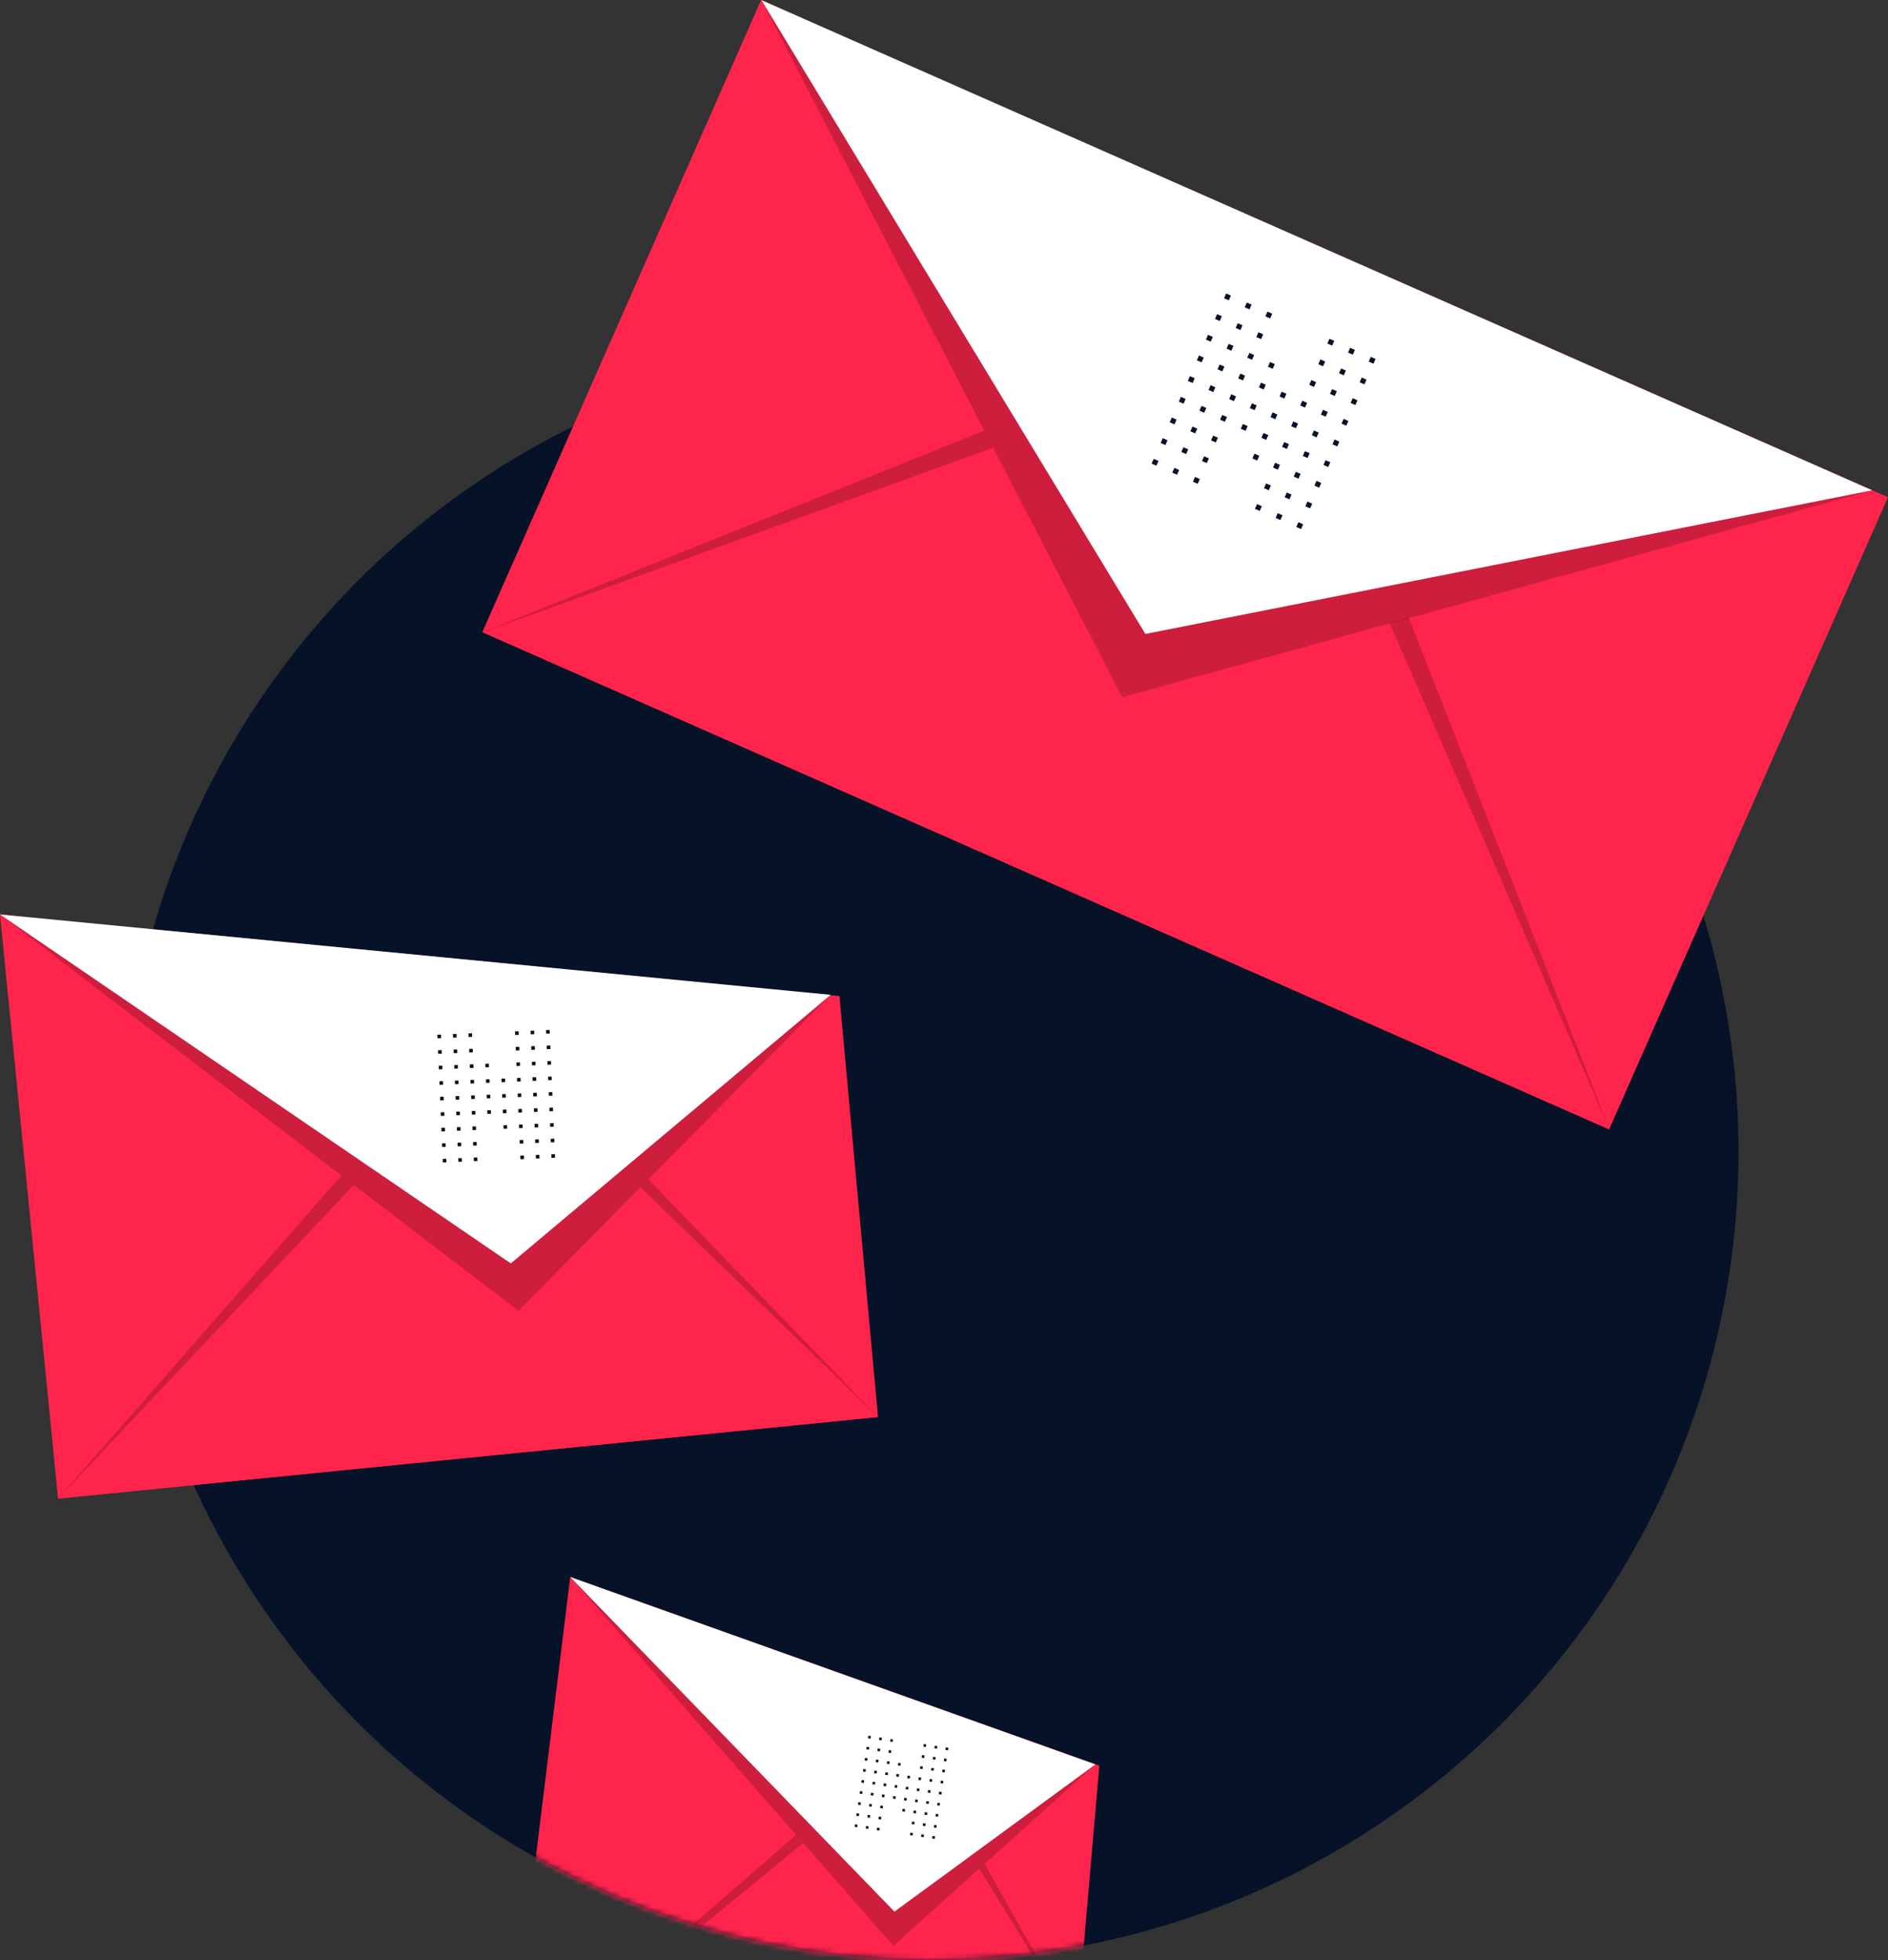 <svg width="341" height="354" viewBox="0 0 341 354" fill="none" xmlns="http://www.w3.org/2000/svg">
<rect x="0" y="0" width="341" height="354" fill="#333333" stroke="none"/>
<circle cx="168" cy="208" r="146" fill="#051227"/>
<mask id="mask0" mask-type="alpha" maskUnits="userSpaceOnUse" x="22" y="62" width="292" height="292">
<circle cx="168" cy="208" r="146" fill="#051227"/>
</mask>
<g mask="url(#mask0)">
<path d="M194.461 366.131L91.71 376.622L102.991 284.792L198.557 318.851L194.461 366.131Z" fill="#FF244C"/>
<path d="M164.786 313.175L91.71 376.622L194.461 366.131L164.786 313.175Z" fill="#FF244C"/>
<path opacity="0.2" d="M197.839 318.636L102.991 284.792L161.337 351.401L197.839 318.636Z" fill="#070707"/>
<path d="M197.839 318.636L102.991 284.792L161.552 345.222L197.839 318.636Z" fill="white"/>
<rect x="155.33" y="323.452" width="0.467" height="0.467" transform="rotate(8.555 155.33 323.452)" fill="#051227"/>
<rect x="155.932" y="319.452" width="0.467" height="0.467" transform="rotate(8.555 155.932 319.452)" fill="#051227"/>
<rect x="154.729" y="327.451" width="0.467" height="0.467" transform="rotate(8.555 154.729 327.451)" fill="#051227"/>
<rect x="156.534" y="315.453" width="0.467" height="0.467" transform="rotate(8.555 156.534 315.453)" fill="#051227"/>
<rect x="157.33" y="323.752" width="0.467" height="0.467" transform="rotate(8.555 157.33 323.752)" fill="#051227"/>
<rect x="157.932" y="319.753" width="0.467" height="0.467" transform="rotate(8.555 157.932 319.753)" fill="#051227"/>
<rect x="156.728" y="327.751" width="0.467" height="0.467" transform="rotate(8.555 156.728 327.751)" fill="#051227"/>
<rect x="158.533" y="315.754" width="0.467" height="0.467" transform="rotate(8.555 158.533 315.754)" fill="#051227"/>
<rect x="159.33" y="324.053" width="0.467" height="0.467" transform="rotate(8.555 159.33 324.053)" fill="#051227"/>
<rect x="159.931" y="320.054" width="0.467" height="0.467" transform="rotate(8.555 159.931 320.054)" fill="#051227"/>
<rect x="158.728" y="328.052" width="0.467" height="0.467" transform="rotate(8.555 158.728 328.052)" fill="#051227"/>
<rect x="160.533" y="316.055" width="0.467" height="0.467" transform="rotate(8.555 160.533 316.055)" fill="#051227"/>
<rect x="161.329" y="324.354" width="0.467" height="0.467" transform="rotate(8.555 161.329 324.354)" fill="#051227"/>
<rect x="161.931" y="320.355" width="0.467" height="0.467" transform="rotate(8.555 161.931 320.355)" fill="#051227"/>
<rect x="163.329" y="324.655" width="0.467" height="0.467" transform="rotate(8.555 163.329 324.655)" fill="#051227"/>
<rect x="163.93" y="320.655" width="0.467" height="0.467" transform="rotate(8.555 163.93 320.655)" fill="#051227"/>
<rect x="165.328" y="324.956" width="0.467" height="0.467" transform="rotate(8.555 165.328 324.956)" fill="#051227"/>
<rect x="165.93" y="320.957" width="0.467" height="0.467" transform="rotate(8.555 165.93 320.957)" fill="#051227"/>
<rect x="164.727" y="328.955" width="0.467" height="0.467" transform="rotate(8.555 164.727 328.955)" fill="#051227"/>
<rect x="166.531" y="316.957" width="0.467" height="0.467" transform="rotate(8.555 166.531 316.957)" fill="#051227"/>
<rect x="167.328" y="325.256" width="0.467" height="0.467" transform="rotate(8.555 167.328 325.256)" fill="#051227"/>
<rect x="167.929" y="321.257" width="0.467" height="0.467" transform="rotate(8.555 167.929 321.257)" fill="#051227"/>
<rect x="166.726" y="329.256" width="0.467" height="0.467" transform="rotate(8.555 166.726 329.256)" fill="#051227"/>
<rect x="168.531" y="317.258" width="0.467" height="0.467" transform="rotate(8.555 168.531 317.258)" fill="#051227"/>
<rect x="169.327" y="325.557" width="0.467" height="0.467" transform="rotate(8.555 169.327 325.557)" fill="#051227"/>
<rect x="169.929" y="321.558" width="0.467" height="0.467" transform="rotate(8.555 169.929 321.558)" fill="#051227"/>
<rect x="168.726" y="329.556" width="0.467" height="0.467" transform="rotate(8.555 168.726 329.556)" fill="#051227"/>
<rect x="170.531" y="317.559" width="0.467" height="0.467" transform="rotate(8.555 170.531 317.559)" fill="#051227"/>
<rect x="155.03" y="325.451" width="0.467" height="0.467" transform="rotate(8.555 155.03 325.451)" fill="#051227"/>
<rect x="155.631" y="321.452" width="0.467" height="0.467" transform="rotate(8.555 155.631 321.452)" fill="#051227"/>
<rect x="156.835" y="313.454" width="0.467" height="0.467" transform="rotate(8.555 156.835 313.454)" fill="#051227"/>
<rect x="154.428" y="329.45" width="0.467" height="0.467" transform="rotate(8.555 154.428 329.45)" fill="#051227"/>
<rect x="156.233" y="317.453" width="0.467" height="0.467" transform="rotate(8.555 156.233 317.453)" fill="#051227"/>
<rect x="157.029" y="325.752" width="0.467" height="0.467" transform="rotate(8.555 157.029 325.752)" fill="#051227"/>
<rect x="157.631" y="321.753" width="0.467" height="0.467" transform="rotate(8.555 157.631 321.753)" fill="#051227"/>
<rect x="158.834" y="313.754" width="0.467" height="0.467" transform="rotate(8.555 158.834 313.754)" fill="#051227"/>
<rect x="156.427" y="329.751" width="0.467" height="0.467" transform="rotate(8.555 156.427 329.751)" fill="#051227"/>
<rect x="158.232" y="317.753" width="0.467" height="0.467" transform="rotate(8.555 158.232 317.753)" fill="#051227"/>
<rect x="159.029" y="326.053" width="0.467" height="0.467" transform="rotate(8.555 159.029 326.053)" fill="#051227"/>
<rect x="159.63" y="322.054" width="0.467" height="0.467" transform="rotate(8.555 159.63 322.054)" fill="#051227"/>
<rect x="160.833" y="314.055" width="0.467" height="0.467" transform="rotate(8.555 160.833 314.055)" fill="#051227"/>
<rect x="158.427" y="330.052" width="0.467" height="0.467" transform="rotate(8.555 158.427 330.052)" fill="#051227"/>
<rect x="160.232" y="318.055" width="0.467" height="0.467" transform="rotate(8.555 160.232 318.055)" fill="#051227"/>
<rect x="161.63" y="322.354" width="0.467" height="0.467" transform="rotate(8.555 161.63 322.354)" fill="#051227"/>
<rect x="162.231" y="318.355" width="0.467" height="0.467" transform="rotate(8.555 162.231 318.355)" fill="#051227"/>
<rect x="163.028" y="326.654" width="0.467" height="0.467" transform="rotate(8.555 163.028 326.654)" fill="#051227"/>
<rect x="163.629" y="322.655" width="0.467" height="0.467" transform="rotate(8.555 163.629 322.655)" fill="#051227"/>
<rect x="165.027" y="326.955" width="0.467" height="0.467" transform="rotate(8.555 165.027 326.955)" fill="#051227"/>
<rect x="165.629" y="322.956" width="0.467" height="0.467" transform="rotate(8.555 165.629 322.956)" fill="#051227"/>
<rect x="166.832" y="314.958" width="0.467" height="0.467" transform="rotate(8.555 166.832 314.958)" fill="#051227"/>
<rect x="164.426" y="330.955" width="0.467" height="0.467" transform="rotate(8.555 164.426 330.955)" fill="#051227"/>
<rect x="166.231" y="318.957" width="0.467" height="0.467" transform="rotate(8.555 166.231 318.957)" fill="#051227"/>
<rect x="167.027" y="327.256" width="0.467" height="0.467" transform="rotate(8.555 167.027 327.256)" fill="#051227"/>
<rect x="167.629" y="323.257" width="0.467" height="0.467" transform="rotate(8.555 167.629 323.257)" fill="#051227"/>
<rect x="168.832" y="315.258" width="0.467" height="0.467" transform="rotate(8.555 168.832 315.258)" fill="#051227"/>
<rect x="166.425" y="331.255" width="0.467" height="0.467" transform="rotate(8.555 166.425 331.255)" fill="#051227"/>
<rect x="168.23" y="319.258" width="0.467" height="0.467" transform="rotate(8.555 168.23 319.258)" fill="#051227"/>
<rect x="169.027" y="327.557" width="0.467" height="0.467" transform="rotate(8.555 169.027 327.557)" fill="#051227"/>
<rect x="169.628" y="323.558" width="0.467" height="0.467" transform="rotate(8.555 169.628 323.558)" fill="#051227"/>
<rect x="170.831" y="315.559" width="0.467" height="0.467" transform="rotate(8.555 170.831 315.559)" fill="#051227"/>
<rect x="168.425" y="331.556" width="0.467" height="0.467" transform="rotate(8.555 168.425 331.556)" fill="#051227"/>
<rect x="170.23" y="319.559" width="0.467" height="0.467" transform="rotate(8.555 170.23 319.559)" fill="#051227"/>
<path opacity="0.2" d="M145.026 332.863L91.71 376.622L143.804 331.354L145.026 332.863Z" fill="#070707"/>
<path opacity="0.2" d="M176.857 337.39L194.461 366.131L177.791 336.527L176.857 337.39Z" fill="#070707"/>
</g>
<path d="M341 89.785L137.471 0L87.127 114.123L290.656 203.908L341 89.785Z" fill="#FF244C"/>
<path d="M232.807 55.638L87.159 114.199L290.721 204.016L232.807 55.638Z" fill="#FF244C"/>
<path opacity="0.2" d="M338.145 88.547L137.528 0.023L202.7 125.911L338.145 88.547Z" fill="#070707"/>
<path d="M338.145 88.547L137.528 0.023L206.867 114.486L338.145 88.547Z" fill="white"/>
<rect x="213.282" y="71.664" width="0.94" height="0.94" transform="rotate(23.653 213.282 71.664)" fill="#051227"/>
<rect x="216.552" y="64.198" width="0.94" height="0.94" transform="rotate(23.653 216.552 64.198)" fill="#051227"/>
<rect x="210.012" y="79.129" width="0.94" height="0.94" transform="rotate(23.653 210.012 79.129)" fill="#051227"/>
<rect x="219.822" y="56.733" width="0.94" height="0.94" transform="rotate(23.653 219.822 56.733)" fill="#051227"/>
<rect x="217.015" y="73.299" width="0.94" height="0.94" transform="rotate(23.653 217.015 73.299)" fill="#051227"/>
<rect x="220.285" y="65.833" width="0.94" height="0.94" transform="rotate(23.653 220.285 65.833)" fill="#051227"/>
<rect x="213.745" y="80.765" width="0.94" height="0.94" transform="rotate(23.653 213.745 80.765)" fill="#051227"/>
<rect x="223.555" y="58.368" width="0.94" height="0.94" transform="rotate(23.653 223.555 58.368)" fill="#051227"/>
<rect x="220.748" y="74.934" width="0.94" height="0.94" transform="rotate(23.653 220.748 74.934)" fill="#051227"/>
<rect x="224.018" y="67.468" width="0.94" height="0.94" transform="rotate(23.653 224.018 67.468)" fill="#051227"/>
<rect x="217.478" y="82.399" width="0.94" height="0.94" transform="rotate(23.653 217.478 82.399)" fill="#051227"/>
<rect x="227.288" y="60.002" width="0.94" height="0.94" transform="rotate(23.653 227.288 60.002)" fill="#051227"/>
<rect x="224.481" y="76.569" width="0.94" height="0.94" transform="rotate(23.653 224.481 76.569)" fill="#051227"/>
<rect x="227.751" y="69.103" width="0.94" height="0.94" transform="rotate(23.653 227.751 69.103)" fill="#051227"/>
<rect x="228.213" y="78.204" width="0.94" height="0.94" transform="rotate(23.653 228.213 78.204)" fill="#051227"/>
<rect x="231.483" y="70.738" width="0.94" height="0.94" transform="rotate(23.653 231.483 70.738)" fill="#051227"/>
<rect x="231.946" y="79.839" width="0.94" height="0.94" transform="rotate(23.653 231.946 79.839)" fill="#051227"/>
<rect x="235.216" y="72.373" width="0.94" height="0.94" transform="rotate(23.653 235.216 72.373)" fill="#051227"/>
<rect x="228.676" y="87.304" width="0.94" height="0.94" transform="rotate(23.653 228.676 87.304)" fill="#051227"/>
<rect x="238.486" y="64.908" width="0.94" height="0.94" transform="rotate(23.653 238.486 64.908)" fill="#051227"/>
<rect x="235.679" y="81.474" width="0.94" height="0.94" transform="rotate(23.653 235.679 81.474)" fill="#051227"/>
<rect x="238.949" y="74.008" width="0.94" height="0.94" transform="rotate(23.653 238.949 74.008)" fill="#051227"/>
<rect x="232.409" y="88.939" width="0.94" height="0.94" transform="rotate(23.653 232.409 88.939)" fill="#051227"/>
<rect x="242.219" y="66.543" width="0.94" height="0.94" transform="rotate(23.653 242.219 66.543)" fill="#051227"/>
<rect x="239.412" y="83.108" width="0.94" height="0.94" transform="rotate(23.653 239.412 83.108)" fill="#051227"/>
<rect x="242.682" y="75.643" width="0.94" height="0.94" transform="rotate(23.653 242.682 75.643)" fill="#051227"/>
<rect x="236.142" y="90.574" width="0.94" height="0.94" transform="rotate(23.653 236.142 90.574)" fill="#051227"/>
<rect x="245.951" y="68.177" width="0.94" height="0.94" transform="rotate(23.653 245.951 68.177)" fill="#051227"/>
<rect x="211.647" y="75.397" width="0.94" height="0.94" transform="rotate(23.653 211.647 75.397)" fill="#051227"/>
<rect x="214.917" y="67.931" width="0.94" height="0.94" transform="rotate(23.653 214.917 67.931)" fill="#051227"/>
<rect x="221.457" y="53.001" width="0.94" height="0.94" transform="rotate(23.653 221.457 53.001)" fill="#051227"/>
<rect x="208.377" y="82.862" width="0.94" height="0.94" transform="rotate(23.653 208.377 82.862)" fill="#051227"/>
<rect x="218.187" y="60.466" width="0.94" height="0.94" transform="rotate(23.653 218.187 60.466)" fill="#051227"/>
<rect x="215.38" y="77.032" width="0.94" height="0.94" transform="rotate(23.653 215.38 77.032)" fill="#051227"/>
<rect x="218.65" y="69.566" width="0.94" height="0.94" transform="rotate(23.653 218.65 69.566)" fill="#051227"/>
<rect x="225.19" y="54.635" width="0.94" height="0.94" transform="rotate(23.653 225.19 54.635)" fill="#051227"/>
<rect x="212.11" y="84.497" width="0.94" height="0.94" transform="rotate(23.653 212.11 84.497)" fill="#051227"/>
<rect x="221.92" y="62.101" width="0.94" height="0.94" transform="rotate(23.653 221.92 62.101)" fill="#051227"/>
<rect x="219.113" y="78.666" width="0.94" height="0.94" transform="rotate(23.653 219.113 78.666)" fill="#051227"/>
<rect x="222.383" y="71.201" width="0.94" height="0.94" transform="rotate(23.653 222.383 71.201)" fill="#051227"/>
<rect x="228.923" y="56.27" width="0.94" height="0.94" transform="rotate(23.653 228.923 56.27)" fill="#051227"/>
<rect x="215.843" y="86.132" width="0.94" height="0.94" transform="rotate(23.653 215.843 86.132)" fill="#051227"/>
<rect x="225.653" y="63.735" width="0.94" height="0.94" transform="rotate(23.653 225.653 63.735)" fill="#051227"/>
<rect x="226.116" y="72.836" width="0.94" height="0.94" transform="rotate(23.653 226.116 72.836)" fill="#051227"/>
<rect x="229.385" y="65.371" width="0.94" height="0.94" transform="rotate(23.653 229.385 65.371)" fill="#051227"/>
<rect x="226.578" y="81.936" width="0.94" height="0.94" transform="rotate(23.653 226.578 81.936)" fill="#051227"/>
<rect x="229.848" y="74.471" width="0.94" height="0.94" transform="rotate(23.653 229.848 74.471)" fill="#051227"/>
<rect x="230.311" y="83.571" width="0.94" height="0.94" transform="rotate(23.653 230.311 83.571)" fill="#051227"/>
<rect x="233.581" y="76.106" width="0.94" height="0.94" transform="rotate(23.653 233.581 76.106)" fill="#051227"/>
<rect x="240.121" y="61.175" width="0.94" height="0.94" transform="rotate(23.653 240.121 61.175)" fill="#051227"/>
<rect x="227.041" y="91.037" width="0.94" height="0.94" transform="rotate(23.653 227.041 91.037)" fill="#051227"/>
<rect x="236.851" y="68.641" width="0.94" height="0.94" transform="rotate(23.653 236.851 68.641)" fill="#051227"/>
<rect x="234.044" y="85.207" width="0.94" height="0.94" transform="rotate(23.653 234.044 85.207)" fill="#051227"/>
<rect x="237.314" y="77.741" width="0.94" height="0.94" transform="rotate(23.653 237.314 77.741)" fill="#051227"/>
<rect x="243.854" y="62.81" width="0.94" height="0.94" transform="rotate(23.653 243.854 62.81)" fill="#051227"/>
<rect x="230.774" y="92.672" width="0.94" height="0.94" transform="rotate(23.653 230.774 92.672)" fill="#051227"/>
<rect x="240.584" y="70.275" width="0.94" height="0.94" transform="rotate(23.653 240.584 70.275)" fill="#051227"/>
<rect x="237.777" y="86.841" width="0.94" height="0.94" transform="rotate(23.653 237.777 86.841)" fill="#051227"/>
<rect x="241.047" y="79.376" width="0.94" height="0.94" transform="rotate(23.653 241.047 79.376)" fill="#051227"/>
<rect x="247.586" y="64.445" width="0.94" height="0.94" transform="rotate(23.653 247.586 64.445)" fill="#051227"/>
<rect x="234.507" y="94.307" width="0.94" height="0.94" transform="rotate(23.653 234.507 94.307)" fill="#051227"/>
<rect x="244.316" y="71.91" width="0.94" height="0.94" transform="rotate(23.653 244.316 71.91)" fill="#051227"/>
<path opacity="0.2" d="M179.348 80.859L87.159 114.199L177.767 77.769L179.348 80.859Z" fill="#070707"/>
<path opacity="0.2" d="M250.986 112.474L290.721 204.016L254.435 111.54L250.986 112.474Z" fill="#070707"/>
<path d="M158.582 255.895L10.491 270.625L0 165.144L151.612 179.874L158.582 255.895Z" fill="#FF244C"/>
<path d="M87.877 182.46L10.491 270.625L158.582 255.895L87.877 182.46Z" fill="#FF244C"/>
<path opacity="0.2" d="M150.031 179.658L0 165.144L93.626 236.71L150.031 179.658Z" fill="#070707"/>
<path d="M150.031 179.658L0 165.144L92.26 228.159L150.031 179.658Z" fill="white"/>
<rect x="79.595" y="200.878" width="0.648" height="0.648" transform="rotate(-2.43 79.595 200.878)" fill="#051227"/>
<rect x="79.357" y="195.271" width="0.648" height="0.648" transform="rotate(-2.43 79.357 195.271)" fill="#051227"/>
<rect x="79.833" y="206.486" width="0.648" height="0.648" transform="rotate(-2.43 79.833 206.486)" fill="#051227"/>
<rect x="79.119" y="189.664" width="0.648" height="0.648" transform="rotate(-2.43 79.119 189.664)" fill="#051227"/>
<rect x="82.398" y="200.76" width="0.648" height="0.648" transform="rotate(-2.43 82.398 200.76)" fill="#051227"/>
<rect x="82.161" y="195.152" width="0.648" height="0.648" transform="rotate(-2.43 82.161 195.152)" fill="#051227"/>
<rect x="82.636" y="206.367" width="0.648" height="0.648" transform="rotate(-2.43 82.636 206.367)" fill="#051227"/>
<rect x="81.923" y="189.545" width="0.648" height="0.648" transform="rotate(-2.43 81.923 189.545)" fill="#051227"/>
<rect x="85.202" y="200.641" width="0.648" height="0.648" transform="rotate(-2.43 85.202 200.641)" fill="#051227"/>
<rect x="84.964" y="195.033" width="0.648" height="0.648" transform="rotate(-2.43 84.964 195.033)" fill="#051227"/>
<rect x="85.44" y="206.248" width="0.648" height="0.648" transform="rotate(-2.43 85.44 206.248)" fill="#051227"/>
<rect x="84.727" y="189.426" width="0.648" height="0.648" transform="rotate(-2.43 84.727 189.426)" fill="#051227"/>
<rect x="88.006" y="200.522" width="0.648" height="0.648" transform="rotate(-2.43 88.006 200.522)" fill="#051227"/>
<rect x="87.768" y="194.915" width="0.648" height="0.648" transform="rotate(-2.43 87.768 194.915)" fill="#051227"/>
<rect x="90.809" y="200.403" width="0.648" height="0.648" transform="rotate(-2.43 90.809 200.403)" fill="#051227"/>
<rect x="90.572" y="194.795" width="0.648" height="0.648" transform="rotate(-2.43 90.572 194.795)" fill="#051227"/>
<rect x="93.613" y="200.284" width="0.648" height="0.648" transform="rotate(-2.43 93.613 200.284)" fill="#051227"/>
<rect x="93.375" y="194.676" width="0.648" height="0.648" transform="rotate(-2.43 93.375 194.676)" fill="#051227"/>
<rect x="93.851" y="205.891" width="0.648" height="0.648" transform="rotate(-2.43 93.851 205.891)" fill="#051227"/>
<rect x="93.138" y="189.069" width="0.648" height="0.648" transform="rotate(-2.43 93.138 189.069)" fill="#051227"/>
<rect x="96.417" y="200.165" width="0.648" height="0.648" transform="rotate(-2.43 96.417 200.165)" fill="#051227"/>
<rect x="96.179" y="194.558" width="0.648" height="0.648" transform="rotate(-2.43 96.179 194.558)" fill="#051227"/>
<rect x="96.655" y="205.772" width="0.648" height="0.648" transform="rotate(-2.43 96.655 205.772)" fill="#051227"/>
<rect x="95.941" y="188.95" width="0.648" height="0.648" transform="rotate(-2.43 95.941 188.95)" fill="#051227"/>
<rect x="99.22" y="200.046" width="0.648" height="0.648" transform="rotate(-2.43 99.22 200.046)" fill="#051227"/>
<rect x="98.982" y="194.438" width="0.648" height="0.648" transform="rotate(-2.43 98.982 194.438)" fill="#051227"/>
<rect x="99.458" y="205.653" width="0.648" height="0.648" transform="rotate(-2.43 99.458 205.653)" fill="#051227"/>
<rect x="98.744" y="188.832" width="0.648" height="0.648" transform="rotate(-2.43 98.744 188.832)" fill="#051227"/>
<rect x="79.714" y="203.682" width="0.648" height="0.648" transform="rotate(-2.43 79.714 203.682)" fill="#051227"/>
<rect x="79.476" y="198.075" width="0.648" height="0.648" transform="rotate(-2.43 79.476 198.075)" fill="#051227"/>
<rect x="79" y="186.861" width="0.648" height="0.648" transform="rotate(-2.43 79 186.861)" fill="#051227"/>
<rect x="79.952" y="209.29" width="0.648" height="0.648" transform="rotate(-2.43 79.952 209.29)" fill="#051227"/>
<rect x="79.238" y="192.468" width="0.648" height="0.648" transform="rotate(-2.43 79.238 192.468)" fill="#051227"/>
<rect x="82.517" y="203.563" width="0.648" height="0.648" transform="rotate(-2.43 82.517 203.563)" fill="#051227"/>
<rect x="82.279" y="197.956" width="0.648" height="0.648" transform="rotate(-2.43 82.279 197.956)" fill="#051227"/>
<rect x="81.804" y="186.742" width="0.648" height="0.648" transform="rotate(-2.43 81.804 186.742)" fill="#051227"/>
<rect x="82.756" y="209.17" width="0.648" height="0.648" transform="rotate(-2.43 82.756 209.17)" fill="#051227"/>
<rect x="82.042" y="192.349" width="0.648" height="0.648" transform="rotate(-2.43 82.042 192.349)" fill="#051227"/>
<rect x="85.321" y="203.444" width="0.648" height="0.648" transform="rotate(-2.43 85.321 203.444)" fill="#051227"/>
<rect x="85.084" y="197.837" width="0.648" height="0.648" transform="rotate(-2.43 85.084 197.837)" fill="#051227"/>
<rect x="84.607" y="186.623" width="0.648" height="0.648" transform="rotate(-2.43 84.607 186.623)" fill="#051227"/>
<rect x="85.559" y="209.052" width="0.648" height="0.648" transform="rotate(-2.43 85.559 209.052)" fill="#051227"/>
<rect x="84.846" y="192.23" width="0.648" height="0.648" transform="rotate(-2.43 84.846 192.23)" fill="#051227"/>
<rect x="87.887" y="197.718" width="0.648" height="0.648" transform="rotate(-2.43 87.887 197.718)" fill="#051227"/>
<rect x="87.649" y="192.111" width="0.648" height="0.648" transform="rotate(-2.43 87.649 192.111)" fill="#051227"/>
<rect x="90.929" y="203.207" width="0.648" height="0.648" transform="rotate(-2.43 90.929 203.207)" fill="#051227"/>
<rect x="90.69" y="197.599" width="0.648" height="0.648" transform="rotate(-2.43 90.69 197.599)" fill="#051227"/>
<rect x="93.732" y="203.087" width="0.648" height="0.648" transform="rotate(-2.43 93.732 203.087)" fill="#051227"/>
<rect x="93.494" y="197.48" width="0.648" height="0.648" transform="rotate(-2.43 93.494 197.48)" fill="#051227"/>
<rect x="93.018" y="186.266" width="0.648" height="0.648" transform="rotate(-2.43 93.018 186.266)" fill="#051227"/>
<rect x="93.97" y="208.695" width="0.648" height="0.648" transform="rotate(-2.43 93.97 208.695)" fill="#051227"/>
<rect x="93.256" y="191.873" width="0.648" height="0.648" transform="rotate(-2.43 93.256 191.873)" fill="#051227"/>
<rect x="96.536" y="202.968" width="0.648" height="0.648" transform="rotate(-2.43 96.536 202.968)" fill="#051227"/>
<rect x="96.298" y="197.361" width="0.648" height="0.648" transform="rotate(-2.43 96.298 197.361)" fill="#051227"/>
<rect x="95.822" y="186.147" width="0.648" height="0.648" transform="rotate(-2.43 95.822 186.147)" fill="#051227"/>
<rect x="96.774" y="208.576" width="0.648" height="0.648" transform="rotate(-2.43 96.774 208.576)" fill="#051227"/>
<rect x="96.06" y="191.754" width="0.648" height="0.648" transform="rotate(-2.43 96.06 191.754)" fill="#051227"/>
<rect x="99.339" y="202.85" width="0.648" height="0.648" transform="rotate(-2.43 99.339 202.85)" fill="#051227"/>
<rect x="99.101" y="197.242" width="0.648" height="0.648" transform="rotate(-2.43 99.101 197.242)" fill="#051227"/>
<rect x="98.626" y="186.028" width="0.648" height="0.648" transform="rotate(-2.43 98.626 186.028)" fill="#051227"/>
<rect x="99.577" y="208.457" width="0.648" height="0.648" transform="rotate(-2.43 99.577 208.457)" fill="#051227"/>
<rect x="98.864" y="191.635" width="0.648" height="0.648" transform="rotate(-2.43 98.864 191.635)" fill="#051227"/>
<path opacity="0.2" d="M63.878 214.004L10.491 270.625L61.651 212.28L63.878 214.004Z" fill="#070707"/>
<path opacity="0.2" d="M115.613 214.363L158.582 255.895L117.05 212.926L115.613 214.363Z" fill="#070707"/>
</svg>
